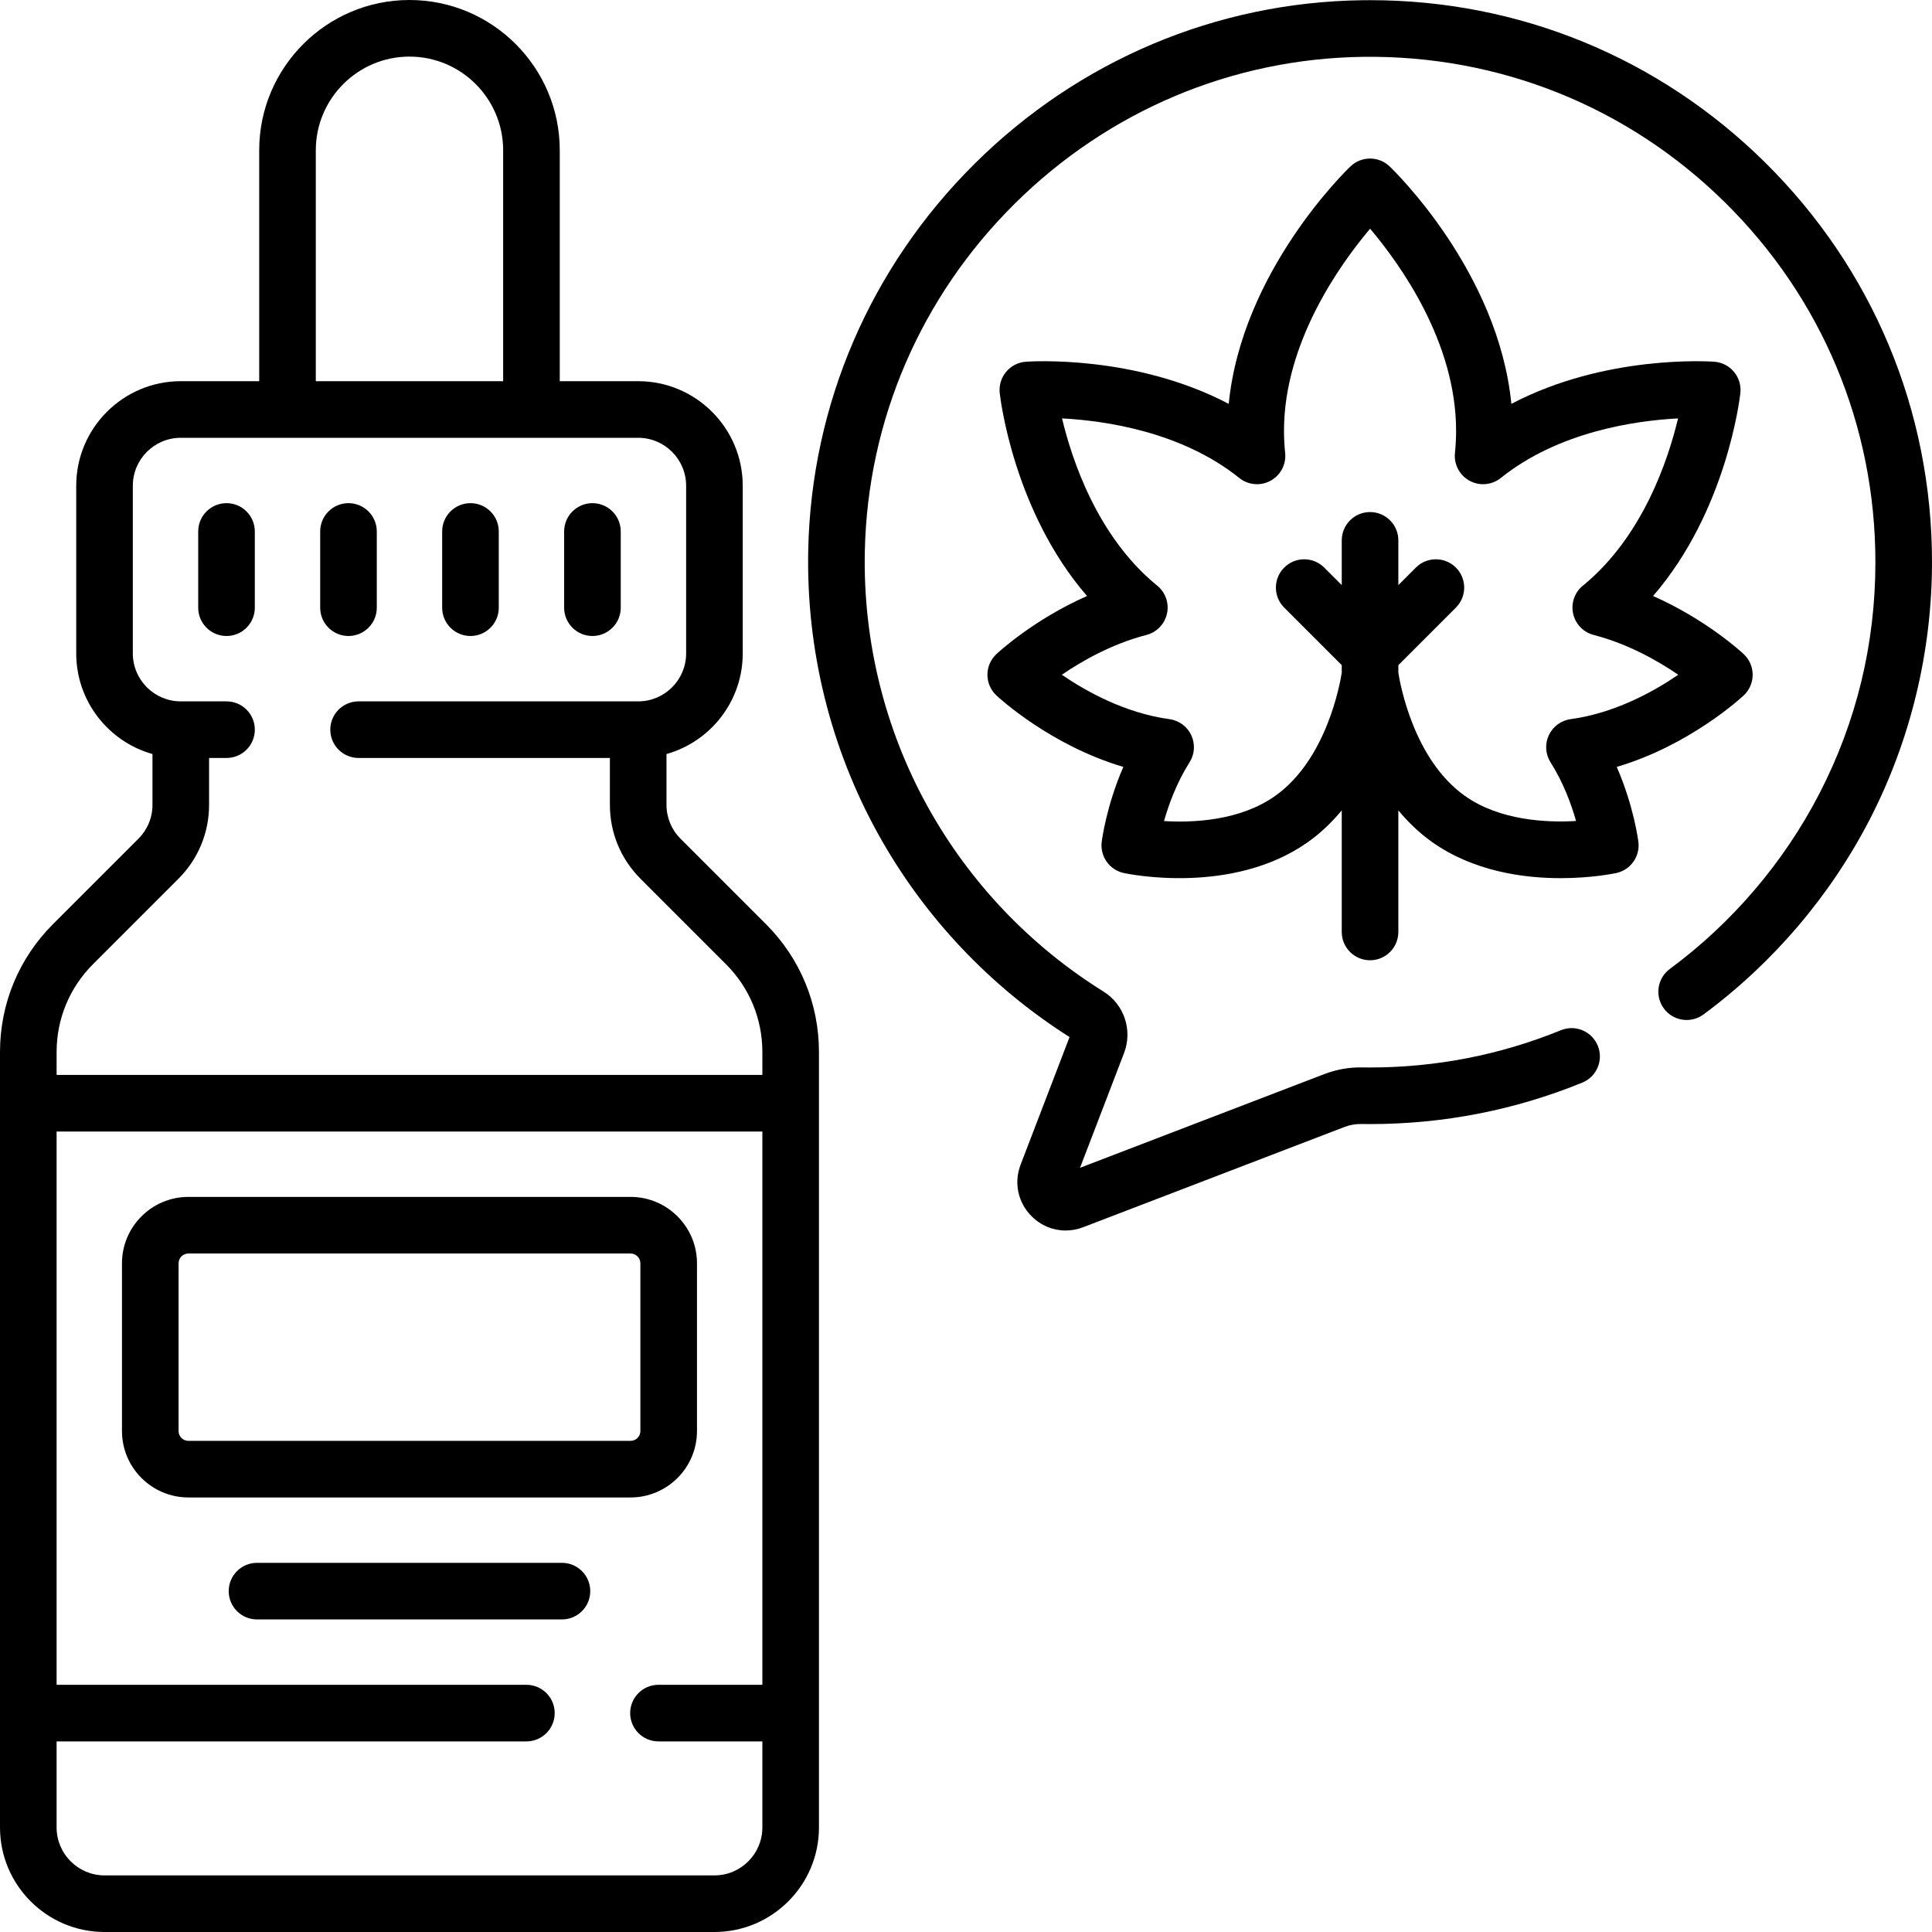 <svg id="Capa_1" enable-background="new 0 0 512 512" height="512" viewBox="0 0 512 512" width="512" xmlns="http://www.w3.org/2000/svg"><g><g><path d="m148.923 414.167h-80.813c-4.142 0-7.5 3.357-7.5 7.5s3.358 7.5 7.5 7.5h80.813c4.142 0 7.5-3.357 7.5-7.5s-3.358-7.5-7.5-7.5z"/><path d="m184.708 379.24v-44.447c0-9.705-7.896-17.602-17.602-17.602h-117.179c-9.706 0-17.602 7.896-17.602 17.602v44.447c0 9.705 7.896 17.602 17.602 17.602h117.179c9.706 0 17.602-7.897 17.602-17.602zm-137.383 0v-44.447c0-1.435 1.167-2.602 2.602-2.602h117.179c1.435 0 2.602 1.167 2.602 2.602v44.447c0 1.435-1.167 2.602-2.602 2.602h-117.179c-1.435 0-2.602-1.167-2.602-2.602z"/><path d="m124.679 168.545c4.142 0 7.5-3.357 7.5-7.5v-20.203c0-4.143-3.358-7.5-7.5-7.5s-7.5 3.357-7.5 7.5v20.203c0 4.143 3.358 7.5 7.5 7.5z"/><path d="m157.004 168.545c4.142 0 7.5-3.357 7.5-7.5v-20.203c0-4.143-3.358-7.5-7.5-7.5s-7.5 3.357-7.5 7.5v20.203c0 4.143 3.358 7.5 7.5 7.5z"/><path d="m92.354 168.545c4.142 0 7.5-3.357 7.5-7.5v-20.203c0-4.143-3.358-7.5-7.5-7.5s-7.5 3.357-7.5 7.5v20.203c0 4.143 3.357 7.5 7.5 7.5z"/><path d="m60.028 133.342c-4.142 0-7.5 3.357-7.5 7.5v20.203c0 4.143 3.358 7.5 7.5 7.5s7.5-3.357 7.5-7.5v-20.203c0-4.143-3.358-7.5-7.5-7.5z"/><path d="m180.347 222.269c-2.399-2.399-3.721-5.589-3.721-8.982v-13.455c11.642-3.278 20.204-13.985 20.204-26.661v-44.45c0-15.274-12.426-27.7-27.7-27.7h-20.789v-61.196c0-21.96-17.865-39.825-39.825-39.825s-39.825 17.865-39.825 39.825v61.194h-20.781c-15.279 0-27.71 12.426-27.71 27.7v44.45c0 12.675 8.563 23.38 20.207 26.66v13.456c0 3.393-1.322 6.583-3.721 8.982l-22.654 22.654c-9.049 9.05-14.032 21.08-14.032 33.877v205.499c0 15.275 12.428 27.703 27.703 27.703h161.626c15.276 0 27.704-12.428 27.704-27.703v-205.499c0-12.797-4.983-24.827-14.032-33.875zm-96.656-182.444c0-13.688 11.137-24.825 24.825-24.825s24.825 11.137 24.825 24.825v61.194h-49.65zm-59.053 215.705 22.655-22.655c5.232-5.232 8.114-12.189 8.114-19.589v-12.416h4.623c4.142 0 7.5-3.357 7.5-7.5s-3.358-7.5-7.5-7.5h-12.12c-7.008 0-12.71-5.697-12.71-12.7v-44.45c0-7.003 5.702-12.7 12.71-12.7h121.22c7.003 0 12.7 5.697 12.7 12.7v44.45c0 7.003-5.697 12.7-12.7 12.7h-74.1c-4.142 0-7.5 3.357-7.5 7.5s3.358 7.5 7.5 7.5h66.596v12.416c0 7.4 2.882 14.357 8.114 19.59l22.654 22.654c6.215 6.215 9.638 14.478 9.638 23.268v6.068h-187.032v-6.068c0-8.79 3.423-17.053 9.638-23.268zm164.691 241.47h-161.626c-7.004 0-12.703-5.698-12.703-12.703v-22.807h124.5c4.142 0 7.5-3.357 7.5-7.5s-3.358-7.5-7.5-7.5h-124.5v-146.624h187.033v146.624h-27.533c-4.142 0-7.5 3.357-7.5 7.5s3.358 7.5 7.5 7.5h27.533v22.807c0 7.005-5.699 12.703-12.704 12.703z"/><path d="m467.643 42.931c-28.094-27.705-65.146-42.886-104.549-42.886-.711 0-1.427.006-2.138.016-38.597.535-75.061 15.926-102.675 43.336-27.617 27.412-43.274 63.763-44.09 102.355-.558 26.387 5.866 52.446 18.578 75.36 12.097 21.806 29.602 40.357 50.674 53.72l-12.969 33.812c-1.838 4.809-.716 10.054 2.928 13.688 2.474 2.467 5.686 3.768 8.993 3.768 1.556 0 3.132-.288 4.662-.877 11.055-4.243 28.476-10.925 43.644-16.743l25.601-9.82c1.453-.554 2.939-.809 4.449-.789.772.011 1.546.021 2.329.021 19.442 0 38.365-3.696 56.242-10.984 3.835-1.564 5.677-5.941 4.113-9.777-1.564-3.834-5.936-5.679-9.777-4.113-16.069 6.553-33.087 9.875-50.578 9.875-.717 0-1.424-.01-2.079-.018-3.4-.077-6.781.527-10.059 1.776l-25.613 9.825c-13.227 5.073-28.165 10.803-39.108 15.003l11.67-30.426c2.317-6.029.025-12.876-5.448-16.279-19.39-12.063-35.489-28.985-46.557-48.937-11.426-20.596-17.2-44.028-16.697-67.767.732-34.685 14.817-67.367 39.66-92.026 24.841-24.657 57.626-38.502 92.315-38.983 36.142-.48 70.228 13.188 95.945 38.552 25.724 25.366 39.891 59.232 39.891 95.357 0 21.624-4.993 42.259-14.841 61.332-9.398 18.204-23.103 34.273-39.633 46.474-3.332 2.459-4.04 7.155-1.58 10.488 2.46 3.332 7.154 4.04 10.488 1.58 18.371-13.559 33.604-31.423 44.054-51.661 10.802-20.922 16.512-44.51 16.512-68.213 0-40.171-15.753-77.83-44.357-106.039z"/><path d="m428.457 203.24c19.34-5.714 32.98-18.325 33.644-18.946 1.515-1.418 2.373-3.4 2.373-5.475s-.859-4.056-2.374-5.474c-.49-.46-9.882-9.151-24.018-15.395 19.454-22.476 22.976-52.361 23.133-53.784.224-2.026-.388-4.056-1.691-5.622-1.305-1.566-3.19-2.535-5.224-2.682-1.351-.097-28.927-1.891-53.772 11.166-3.454-35.022-31.021-61.741-32.27-62.934-2.9-2.768-7.461-2.768-10.361 0-1.248 1.192-28.815 27.911-32.27 62.934-24.845-13.056-52.425-11.263-53.772-11.166-2.033.146-3.919 1.115-5.224 2.682-1.304 1.566-1.915 3.596-1.691 5.622.157 1.423 3.679 31.304 23.135 53.784-14.139 6.242-23.529 14.935-24.02 15.395-1.515 1.418-2.374 3.399-2.374 5.474s.858 4.057 2.373 5.475c.663.621 14.304 13.233 33.644 18.946-4.501 10.334-5.673 19.377-5.733 19.864-.479 3.854 2.062 7.437 5.858 8.257 1.167.252 28.785 6.005 48.831-8.229 3.443-2.445 6.381-5.311 8.924-8.373v32.219c0 4.143 3.357 7.5 7.5 7.5s7.5-3.357 7.5-7.5v-32.219c2.543 3.061 5.482 5.929 8.924 8.373 10.956 7.78 24.175 9.589 34.1 9.589 8.234 0 14.203-1.245 14.732-1.359 3.796-.82 6.338-4.403 5.858-8.258-.061-.487-1.234-9.53-5.735-19.864zm-17.54-1.206c3.402 5.359 5.505 11.127 6.754 15.536-7.834.462-20.247-.108-29.486-6.669-13.544-9.618-17.134-29.591-17.607-32.624v-2.003l15.252-15.252c2.929-2.93 2.929-7.678 0-10.607-2.93-2.928-7.678-2.928-10.607 0l-4.645 4.645v-11.858c0-4.143-3.357-7.5-7.5-7.5s-7.5 3.357-7.5 7.5v11.858l-4.645-4.645c-2.93-2.928-7.678-2.928-10.607 0-2.929 2.93-2.929 7.678 0 10.607l15.252 15.252v2.004c-.469 3.007-4.058 23.002-17.607 32.623-9.303 6.604-21.684 7.164-29.491 6.689 1.248-4.413 3.352-10.189 6.759-15.557 1.369-2.157 1.546-4.863.47-7.181-1.077-2.316-3.26-3.927-5.791-4.271-11.739-1.596-22.055-7.34-28.521-11.763 5.321-3.641 13.243-8.171 22.42-10.55 2.733-.708 4.838-2.893 5.443-5.65.606-2.759-.389-5.623-2.574-7.412-.122-.101-.246-.198-.37-.295l-.055-.041c-15.437-12.848-22.133-32.789-24.81-43.988 11.311.594 31.629 3.479 46.977 15.787 2.359 1.893 5.623 2.183 8.279.736 2.655-1.446 4.183-4.346 3.874-7.354-.203-1.979-.307-3.959-.307-5.884 0-23.308 14.728-43.97 22.815-53.558 8.093 9.562 22.794 30.155 22.794 53.558 0 1.932-.103 3.911-.306 5.884-.309 3.008 1.219 5.907 3.874 7.354 2.657 1.446 5.921 1.155 8.279-.736 15.349-12.31 35.668-15.194 46.974-15.787-2.68 11.206-9.387 31.152-24.852 44.022-.128.099-.255.198-.381.302-2.186 1.789-3.181 4.653-2.574 7.412.605 2.758 2.71 4.942 5.443 5.65 9.176 2.379 17.099 6.909 22.419 10.55-6.469 4.425-16.782 10.167-28.521 11.763-2.531.344-4.714 1.954-5.791 4.271-1.076 2.319-.899 5.025.47 7.182z"/></g></g></svg>